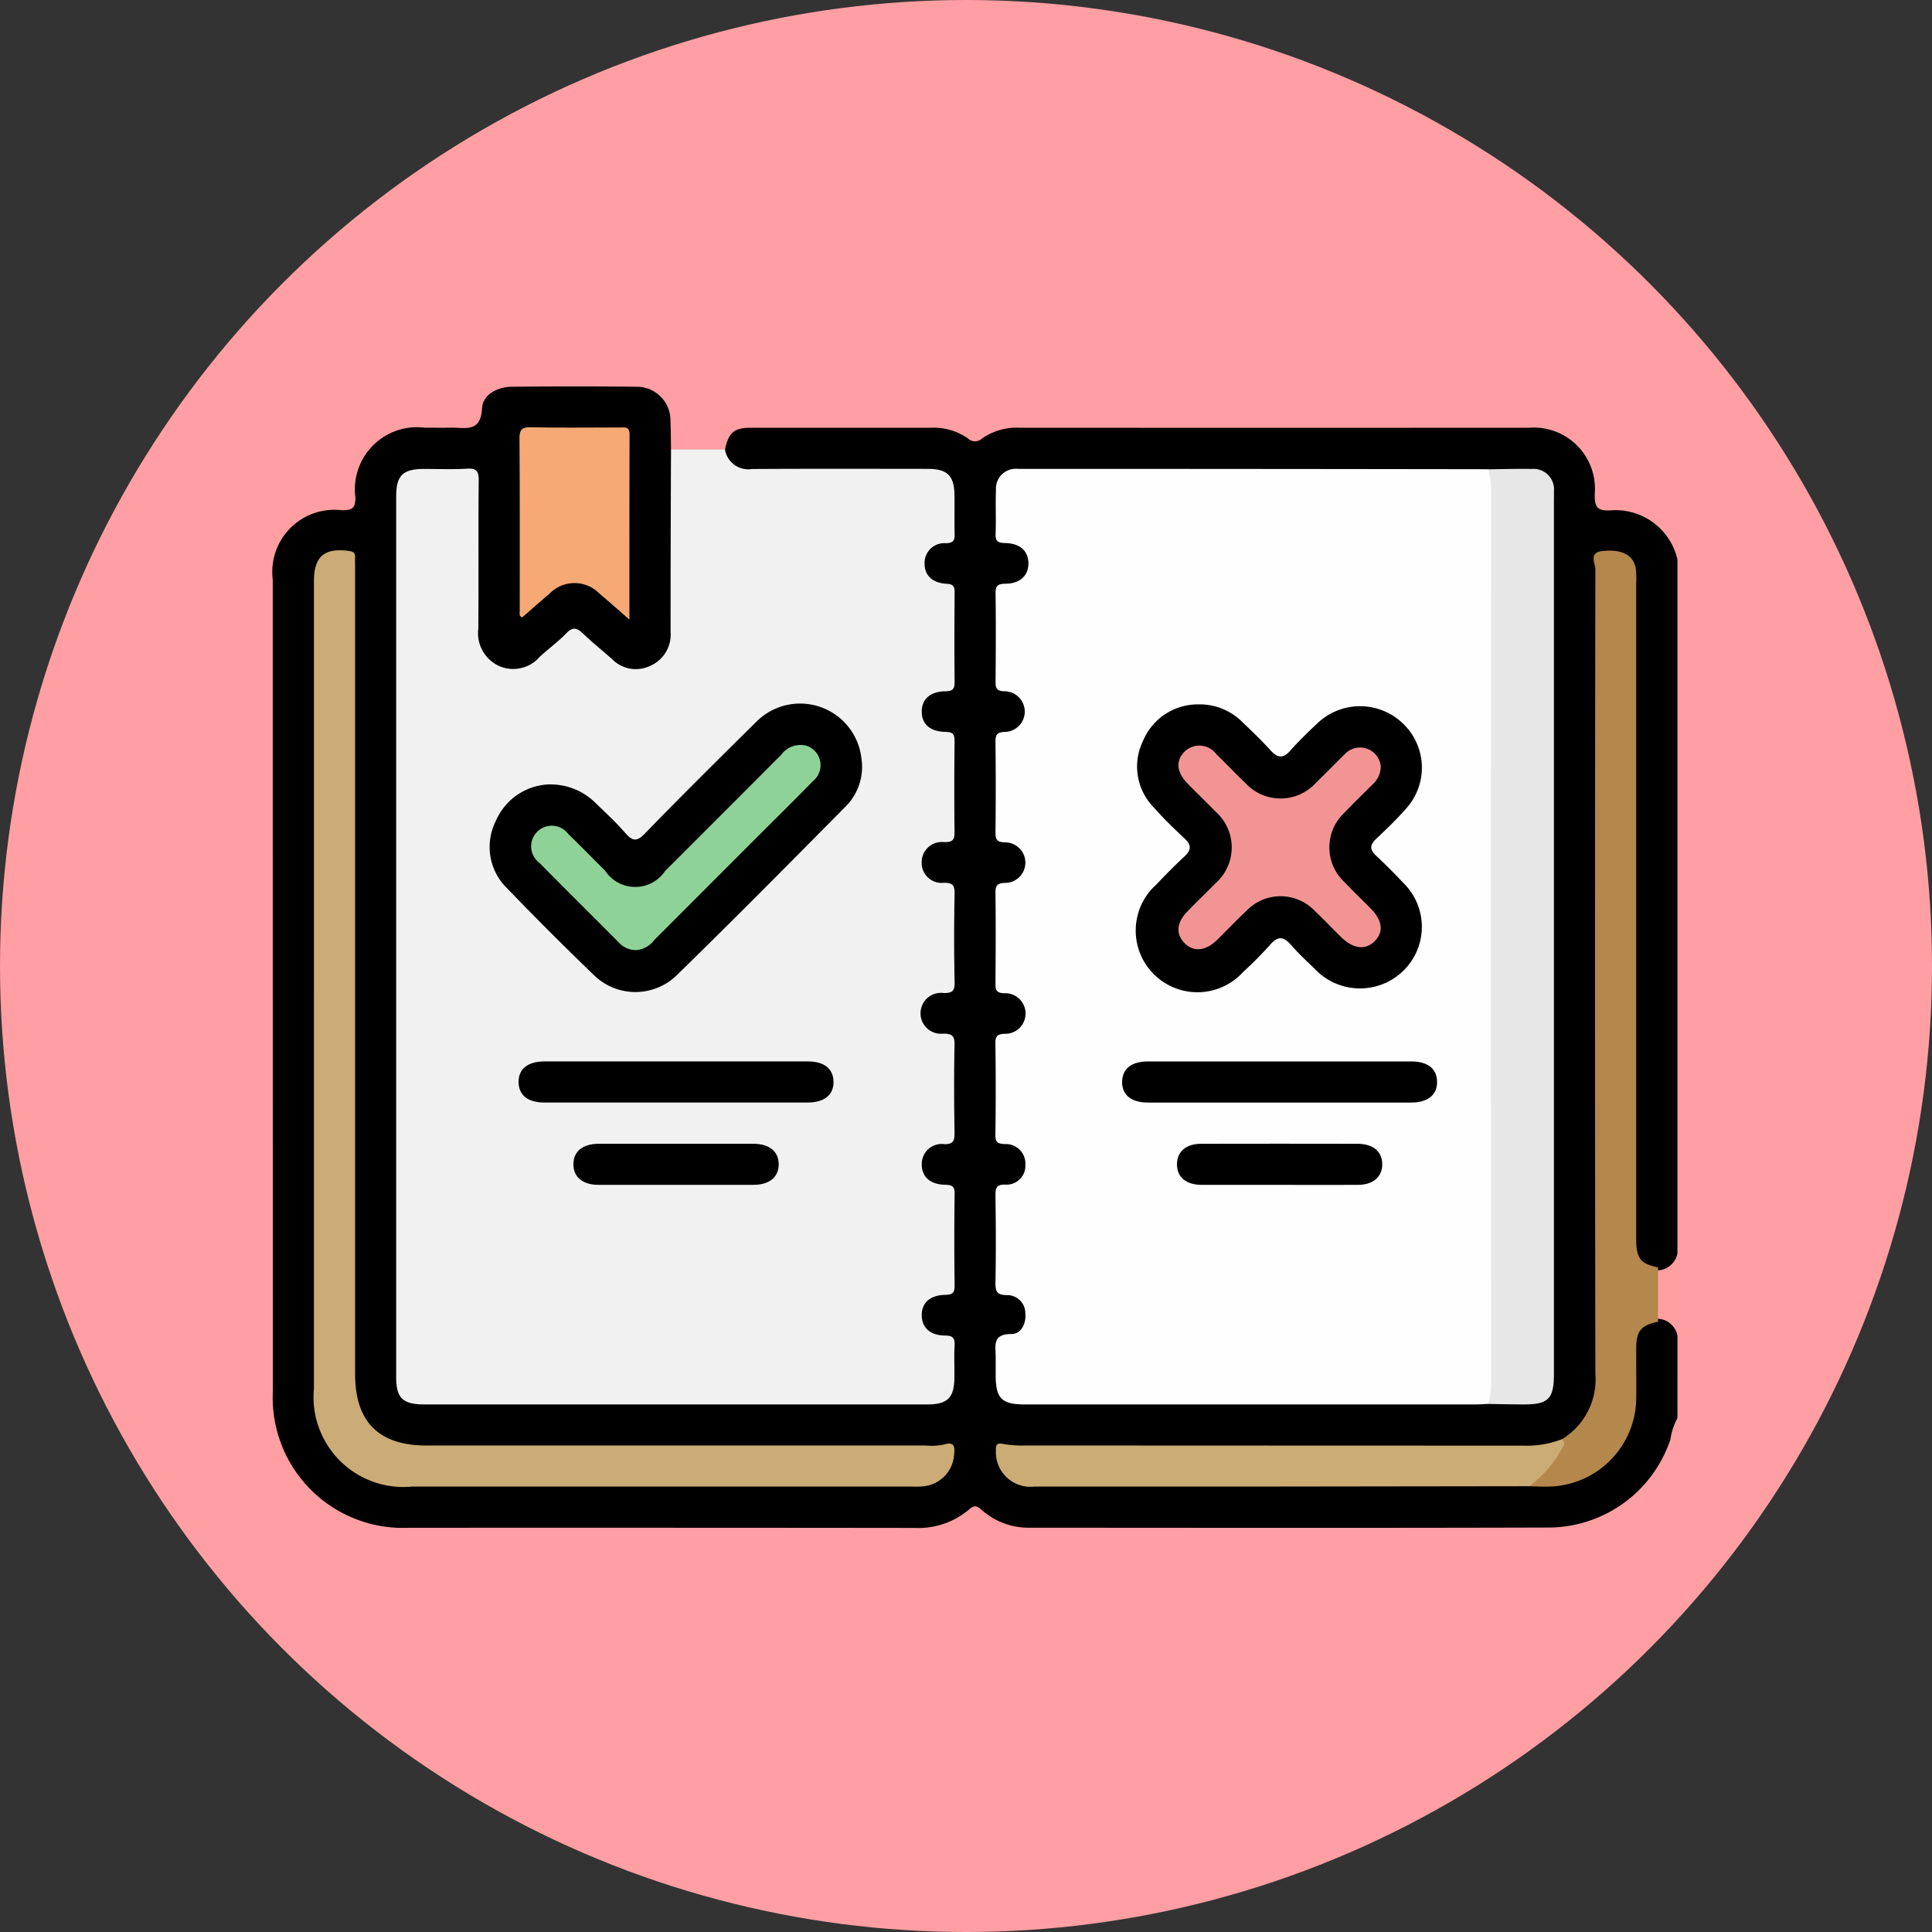 <svg xmlns="http://www.w3.org/2000/svg" xmlns:xlink="http://www.w3.org/1999/xlink" width="85" height="85" viewBox="0 0 85 85">
  <rect x="0" y="0" width="85" height="85" fill="#333333" stroke="none"/>
  <defs>
    <clipPath id="clip-path">
      <rect id="Rectángulo_41178" data-name="Rectángulo 41178" width="61.798" height="50.221" fill="none"/>
    </clipPath>
  </defs>
  <g id="Grupo_165981" data-name="Grupo 165981" transform="translate(-1125 -8226)">
    <circle id="Elipse_4862" data-name="Elipse 4862" cx="42.5" cy="42.5" r="42.5" transform="translate(1125 8226)" fill="#ff9fa3"/>
    <g id="Grupo_165980" data-name="Grupo 165980" transform="translate(1137 8243)">
      <g id="Grupo_165979" data-name="Grupo 165979" transform="translate(0 0)" clip-path="url(#clip-path)">
        <path id="Trazado_153484" data-name="Trazado 153484" d="M61.8,45.389a2.876,2.876,0,0,0-.311.946,5.672,5.672,0,0,1-5.294,3.87c-7.641.023-15.282.011-22.922.008a3.107,3.107,0,0,1-2.094-.793c-.209-.182-.33-.2-.545-.008a3.449,3.449,0,0,1-2.392.81q-11.13-.012-22.26-.006a5.732,5.732,0,0,1-5.978-6Q0,26.359,0,8.5A2.732,2.732,0,0,1,3.045,5.449c.464,0,.6-.1.59-.582A2.729,2.729,0,0,1,6.68,1.817c.382,0,.764.006,1.146,0C8.447,1.8,9.15,2.063,9.209.958c.033-.6.672-.935,1.31-.942q2.745-.028,5.489,0a1.477,1.477,0,0,1,1.489,1.5c.019.422.018.844.025,1.265a1.028,1.028,0,0,1,.161.69q.005,3.62,0,7.24a1.973,1.973,0,0,1-.292,1.092,1.614,1.614,0,0,1-2.264.531,8.9,8.9,0,0,1-1.178-.939c-.6-.525-.741-.527-1.328-.015-.319.278-.639.552-.977.807a1.588,1.588,0,0,1-1.749.256,1.7,1.7,0,0,1-1.019-1.585c-.028-1.166-.007-2.333-.01-3.5,0-.965-.01-1.931,0-2.9.006-.446-.14-.676-.624-.654-.522.023-1.046-.008-1.568.01-.771.027-1.026.293-1.059,1.079-.008.181,0,.362,0,.543V42.97c0,1.5.125,1.631,1.6,1.631H28.337c1.265,0,1.407-.132,1.516-1.388.019-.221.01-.442.016-.663a.548.548,0,0,0-.493-.627c-.667-.16-.938-.512-.929-1.076a1,1,0,0,1,.905-1.035.582.582,0,0,0,.518-.672q-.009-1.6,0-3.2a.583.583,0,0,0-.526-.666,1,1,0,0,1-.9-1.041c0-.563.264-.909.937-1.069a.553.553,0,0,0,.485-.634q0-1.629,0-3.258a.556.556,0,0,0-.493-.629c-.668-.164-.938-.513-.929-1.076s.27-.872.965-1.049a.526.526,0,0,0,.456-.593q0-1.659,0-3.319a.535.535,0,0,0-.461-.593c-.7-.186-.954-.5-.959-1.053-.006-.575.249-.88.992-1.087a.506.506,0,0,0,.426-.556q.01-1.69,0-3.379c0-.339-.169-.484-.492-.57-.667-.177-.934-.518-.925-1.082a1,1,0,0,1,.908-1.032.582.582,0,0,0,.513-.676c0-1.026-.008-2.052,0-3.077a.6.6,0,0,0-.518-.681.979.979,0,0,1-.789-1.009.979.979,0,0,1,.81-1.051.592.592,0,0,0,.5-.692,11.511,11.511,0,0,0-.04-1.265c-.11-.738-.366-.981-1.113-.986-2.072-.016-4.143,0-6.215-.007a14.63,14.63,0,0,1-1.688-.028c-.648-.077-.942-.414-.918-1,.157-.75.4-.962,1.132-.963,2.653,0,5.306,0,7.959,0a2.628,2.628,0,0,1,1.589.463.449.449,0,0,0,.631.009,2.67,2.67,0,0,1,1.647-.472q11.214.007,22.429,0a2.691,2.691,0,0,1,2.879,2.911c-.009.554.084.757.695.724A2.794,2.794,0,0,1,61.8,7.61V38.147a.928.928,0,0,1-1.022.74,1.151,1.151,0,0,1-.971-1.2c-.02-.281-.011-.563-.011-.844q0-13.842,0-27.683a6.555,6.555,0,0,0-.033-.963.783.783,0,0,0-.638-.711c-.506-.118-.712.034-.746.552-.016.241-.007.483-.007.724q0,17.34.01,34.679a3.177,3.177,0,0,1-1.6,3.023,3.716,3.716,0,0,1-1.82.327q-10.982,0-21.965,0a1.54,1.54,0,0,0-.181,0c-.243.029-.572-.109-.682.215a.787.787,0,0,0,.3.8,1.416,1.416,0,0,0,.869.379,8.364,8.364,0,0,0,.965.026c6.959,0,13.919-.008,20.877,0a4.151,4.151,0,0,0,3.633-1.176,3.775,3.775,0,0,0,1.04-2.555c.025-.762-.019-1.525.017-2.287.032-.707.323-1.014,1.047-1.175a.925.925,0,0,1,.92.743Z" transform="translate(0 0)"/>
        <path id="Trazado_153485" data-name="Trazado 153485" d="M26.758,6.293a1.037,1.037,0,0,0,1.19.853c2.575-.016,5.15-.008,7.724-.006.865,0,1.168.294,1.182,1.144.009.563-.008,1.127.006,1.69.008.278-.021.426-.374.438a.867.867,0,0,0-.947.874c-.01.527.324.874.973.91.318.018.35.144.348.4-.009,1.308-.014,2.615,0,3.923,0,.32-.092.4-.408.406-.677.011-1.046.361-1.038.907s.366.869,1.063.881c.35.006.382.15.38.433-.011,1.328-.016,2.656,0,3.983.005.347-.1.431-.44.434a.888.888,0,0,0-1.006.878.878.878,0,0,0,.974.91c.365,0,.481.081.474.464q-.038,1.961,0,3.922c.008.382-.108.466-.473.465a.9.9,0,1,0-.03,1.786c.388,0,.512.094.5.5-.027,1.287-.019,2.575,0,3.862,0,.332-.029.5-.441.5a.877.877,0,0,0-1,.878c-.008.547.36.9,1.037.909.314.006.412.084.408.4q-.025,2.022,0,4.043c0,.33-.108.393-.414.4-.676.014-1.043.364-1.032.913.011.528.371.871,1.008.877.339,0,.457.091.437.437-.028.481,0,.965-.009,1.448-.014.855-.312,1.146-1.176,1.146q-7.121,0-14.242,0-3.952,0-7.905,0c-.947,0-1.236-.281-1.236-1.2q0-19.371,0-38.743c0-.93.289-1.212,1.229-1.215.624,0,1.249.027,1.871-.01.416-.025.537.084.532.518-.025,2.172,0,4.345-.018,6.517A1.592,1.592,0,0,0,16.79,15.8a1.538,1.538,0,0,0,1.816-.39c.383-.355.811-.665,1.174-1.039.288-.3.475-.231.736.019.406.389.846.743,1.269,1.115a1.459,1.459,0,0,0,1.67.307,1.5,1.5,0,0,0,.909-1.5q0-4.012.019-8.024h2.374" transform="translate(-6.861 -3.512)" fill="#f1f1f1"/>
        <path id="Trazado_153486" data-name="Trazado 153486" d="M93.625,49.354c-.18.008-.361.022-.541.022q-9.927,0-19.853,0c-.99,0-1.26-.264-1.268-1.236,0-.281,0-.563,0-.845,0-.489-.161-1.025.693-1.016.419,0,.65-.443.612-.9a.8.8,0,0,0-.809-.813c-.444,0-.514-.165-.506-.561.025-1.267.018-2.535,0-3.8,0-.324.016-.509.433-.5a.829.829,0,0,0,.883-.871.86.86,0,0,0-.906-.912c-.3-.017-.417-.068-.413-.4q.029-2.021,0-4.043c0-.321.1-.393.406-.409a.893.893,0,1,0-.024-1.784c-.344-.014-.381-.149-.379-.434.011-1.327.017-2.655,0-3.983-.005-.347.1-.43.437-.438a.891.891,0,1,0-.026-1.783c-.373-.01-.413-.155-.41-.467q.023-1.961,0-3.922c0-.307.028-.46.406-.47A.892.892,0,1,0,72.335,18c-.347-.014-.379-.153-.377-.436.011-1.287.017-2.575,0-3.862-.006-.348.1-.43.438-.433.635-.008,1-.353,1.007-.879.01-.548-.358-.9-1.034-.912-.3-.008-.424-.071-.41-.4.027-.643-.01-1.288.017-1.93a.873.873,0,0,1,.956-.933q10.348,0,20.7.016a.785.785,0,0,1,.3.628c.017.221.015.442.015.663q0,19.268,0,38.536c0,.448.114.941-.316,1.292" transform="translate(-40.157 -4.587)" fill="#fefefe"/>
        <path id="Trazado_153487" data-name="Trazado 153487" d="M4.1,35.594V17.672c0-1.091.464-1.475,1.552-1.325.219.03.267.116.259.3-.007.161,0,.322,0,.483v35.42c0,2.11,1.037,3.152,3.139,3.152q10.982,0,21.964,0a2.684,2.684,0,0,0,.779-.036c.45-.14.515.031.474.425a1.5,1.5,0,0,1-1.4,1.41c-.18.016-.362.008-.543.008H8.422a3.954,3.954,0,0,1-4.323-4.3q0-8.81,0-17.62" transform="translate(-2.288 -9.106)" fill="#cbac76"/>
        <path id="Trazado_153488" data-name="Trazado 153488" d="M121,49.349a2.818,2.818,0,0,0,.129-.887q-.006-19.673,0-39.346A2.751,2.751,0,0,0,121,8.23c.643-.007,1.285-.029,1.928-.016a.9.9,0,0,1,.97.985c.005.12,0,.241,0,.361V48.023c0,1.1-.241,1.35-1.333,1.348-.522,0-1.044-.014-1.566-.021" transform="translate(-67.531 -4.582)" fill="#e7e7e7"/>
        <path id="Trazado_153489" data-name="Trazado 153489" d="M130.768,47.892q0,1.2,0,2.391c-.739.148-.952.4-.958,1.132s.008,1.484,0,2.226a3.925,3.925,0,0,1-3.862,3.893c-.28.006-.56-.008-.841-.013.021-.324.331-.418.5-.623a4.4,4.4,0,0,0,.917-1.439,3.077,3.077,0,0,0,1.488-2.883q-.032-17.7,0-35.4c0-.26-.305-.727.295-.8.856-.1,1.381.167,1.483.767a3.976,3.976,0,0,1,.018.662q0,14.413,0,28.827c0,.86.186,1.1.958,1.257" transform="translate(-69.822 -9.13)" fill="#b4874d"/>
        <path id="Trazado_153490" data-name="Trazado 153490" d="M96.883,104.841c.237.162.062.326-.019.459a5.006,5.006,0,0,1-1.4,1.6q-6.123.008-12.247.016-4.766,0-9.533,0a1.518,1.518,0,0,1-1.688-1.554c0-.215-.019-.394.319-.322a4.912,4.912,0,0,0,1.018.068q10.951.005,21.9.008a4.243,4.243,0,0,0,1.649-.278" transform="translate(-40.181 -58.513)" fill="#cbac75"/>
        <path id="Trazado_153491" data-name="Trazado 153491" d="M29.4,12.54c-.511-.445-.913-.8-1.326-1.152a1.531,1.531,0,0,0-2.176,0c-.411.35-.814.708-1.213,1.055-.157-.061-.11-.176-.11-.264,0-2.532.006-5.064-.011-7.6,0-.391.1-.507.495-.5,1.305.026,2.612.01,3.918.009.218,0,.432-.05.43.311C29.4,7.076,29.4,9.745,29.4,12.54" transform="translate(-13.709 -2.281)" fill="#f6a974"/>
        <path id="Trazado_153492" data-name="Trazado 153492" d="M24.288,35.116a2.8,2.8,0,0,1,1.916.764c.462.448.938.885,1.36,1.369.319.365.506.4.871.019,1.611-1.659,3.254-3.286,4.9-4.912a2.714,2.714,0,0,1,4.616,1.582,2.469,2.469,0,0,1-.7,2.159c-2.461,2.486-4.922,4.974-7.425,7.418a2.61,2.61,0,0,1-3.658-.028q-1.933-1.861-3.8-3.8a2.535,2.535,0,0,1-.5-2.958,2.658,2.658,0,0,1,2.419-1.617" transform="translate(-12.056 -17.604)"/>
        <path id="Trazado_153493" data-name="Trazado 153493" d="M31.465,67.206q2.865,0,5.729,0c.72,0,1.12.315,1.136.877.017.589-.395.931-1.141.932q-5.789,0-11.579,0c-.72,0-1.119-.316-1.136-.878-.017-.589.394-.93,1.141-.931q2.924,0,5.85,0" transform="translate(-13.659 -37.508)"/>
        <path id="Trazado_153494" data-name="Trazado 153494" d="M34.416,77.21c-1.125,0-2.251,0-3.376,0-.7,0-1.109-.344-1.108-.907s.41-.9,1.112-.9q3.406-.005,6.813,0c.7,0,1.11.344,1.108.906s-.412.9-1.113.9c-1.146,0-2.291,0-3.437,0" transform="translate(-16.705 -42.081)"/>
        <path id="Trazado_153495" data-name="Trazado 153495" d="M88.78,31.658a2.645,2.645,0,0,1,1.9.778c.421.4.845.806,1.235,1.238.31.345.554.383.879.016.373-.42.779-.813,1.191-1.2a2.718,2.718,0,0,1,3.759.008,2.682,2.682,0,0,1,.136,3.752c-.411.467-.86.9-1.314,1.328-.289.271-.279.48.005.744.412.383.809.783,1.194,1.193a2.7,2.7,0,0,1,.017,3.846,2.73,2.73,0,0,1-3.892-.042c-.361-.349-.732-.692-1.061-1.07s-.578-.414-.922-.018a16.791,16.791,0,0,1-1.189,1.2A2.715,2.715,0,1,1,86.9,39.581c.4-.42.81-.84,1.238-1.234.311-.288.3-.512-.006-.795-.469-.44-.934-.887-1.357-1.37a2.567,2.567,0,0,1-.465-2.913,2.616,2.616,0,0,1,2.475-1.61" transform="translate(-48.023 -17.669)"/>
        <path id="Trazado_153496" data-name="Trazado 153496" d="M91.433,69.016q-2.865,0-5.73,0c-.745,0-1.156-.345-1.137-.935.018-.561.416-.873,1.138-.874q5.79,0,11.58,0c.722,0,1.121.313,1.138.874.018.589-.394.933-1.139.935q-2.925,0-5.85,0" transform="translate(-47.197 -37.508)"/>
        <path id="Trazado_153497" data-name="Trazado 153497" d="M94.493,77.209c-1.125,0-2.251,0-3.376,0-.7,0-1.1-.351-1.09-.922.01-.546.4-.884,1.066-.885q3.437-.007,6.874,0c.7,0,1.1.351,1.091.921-.011.545-.406.882-1.066.886-1.166.007-2.331,0-3.5,0" transform="translate(-50.245 -42.08)"/>
        <path id="Trazado_153498" data-name="Trazado 153498" d="M30.325,44.709a1.014,1.014,0,0,1-.741-.337c-1.162-1.168-2.333-2.327-3.49-3.5A.907.907,0,1,1,27.361,39.6c.549.531,1.081,1.078,1.623,1.616a1.583,1.583,0,0,0,2.638.014q2.559-2.555,5.111-5.116a1.045,1.045,0,0,1,1.12-.392.9.9,0,0,1,.276,1.551c-.925.949-1.871,1.878-2.809,2.816q-2.087,2.089-4.174,4.178a1.106,1.106,0,0,1-.822.444" transform="translate(-14.361 -19.909)" fill="#8fd298"/>
        <path id="Trazado_153499" data-name="Trazado 153499" d="M99.075,36.681a1.068,1.068,0,0,1-.35.78c-.412.411-.832.816-1.233,1.238a2.089,2.089,0,0,0-.017,3.066c.372.395.767.767,1.147,1.154.54.55.594,1.049.167,1.464-.406.393-.937.319-1.473-.209-.386-.381-.76-.775-1.154-1.148a2.075,2.075,0,0,0-2.976-.015c-.456.423-.88.881-1.327,1.314-.5.484-1.038.524-1.424.119s-.344-.891.129-1.38c.4-.419.826-.821,1.233-1.238a2.1,2.1,0,0,0,.016-3.153c-.406-.418-.828-.82-1.234-1.238-.5-.511-.534-1.022-.119-1.424a.932.932,0,0,1,1.381.128c.433.419.845.859,1.282,1.274a2.1,2.1,0,0,0,3.11-.025c.433-.419.852-.852,1.283-1.274a.916.916,0,0,1,1.559.565" transform="translate(-50.327 -19.959)" fill="#f39494"/>
      </g>
    </g>
  </g>
</svg>
